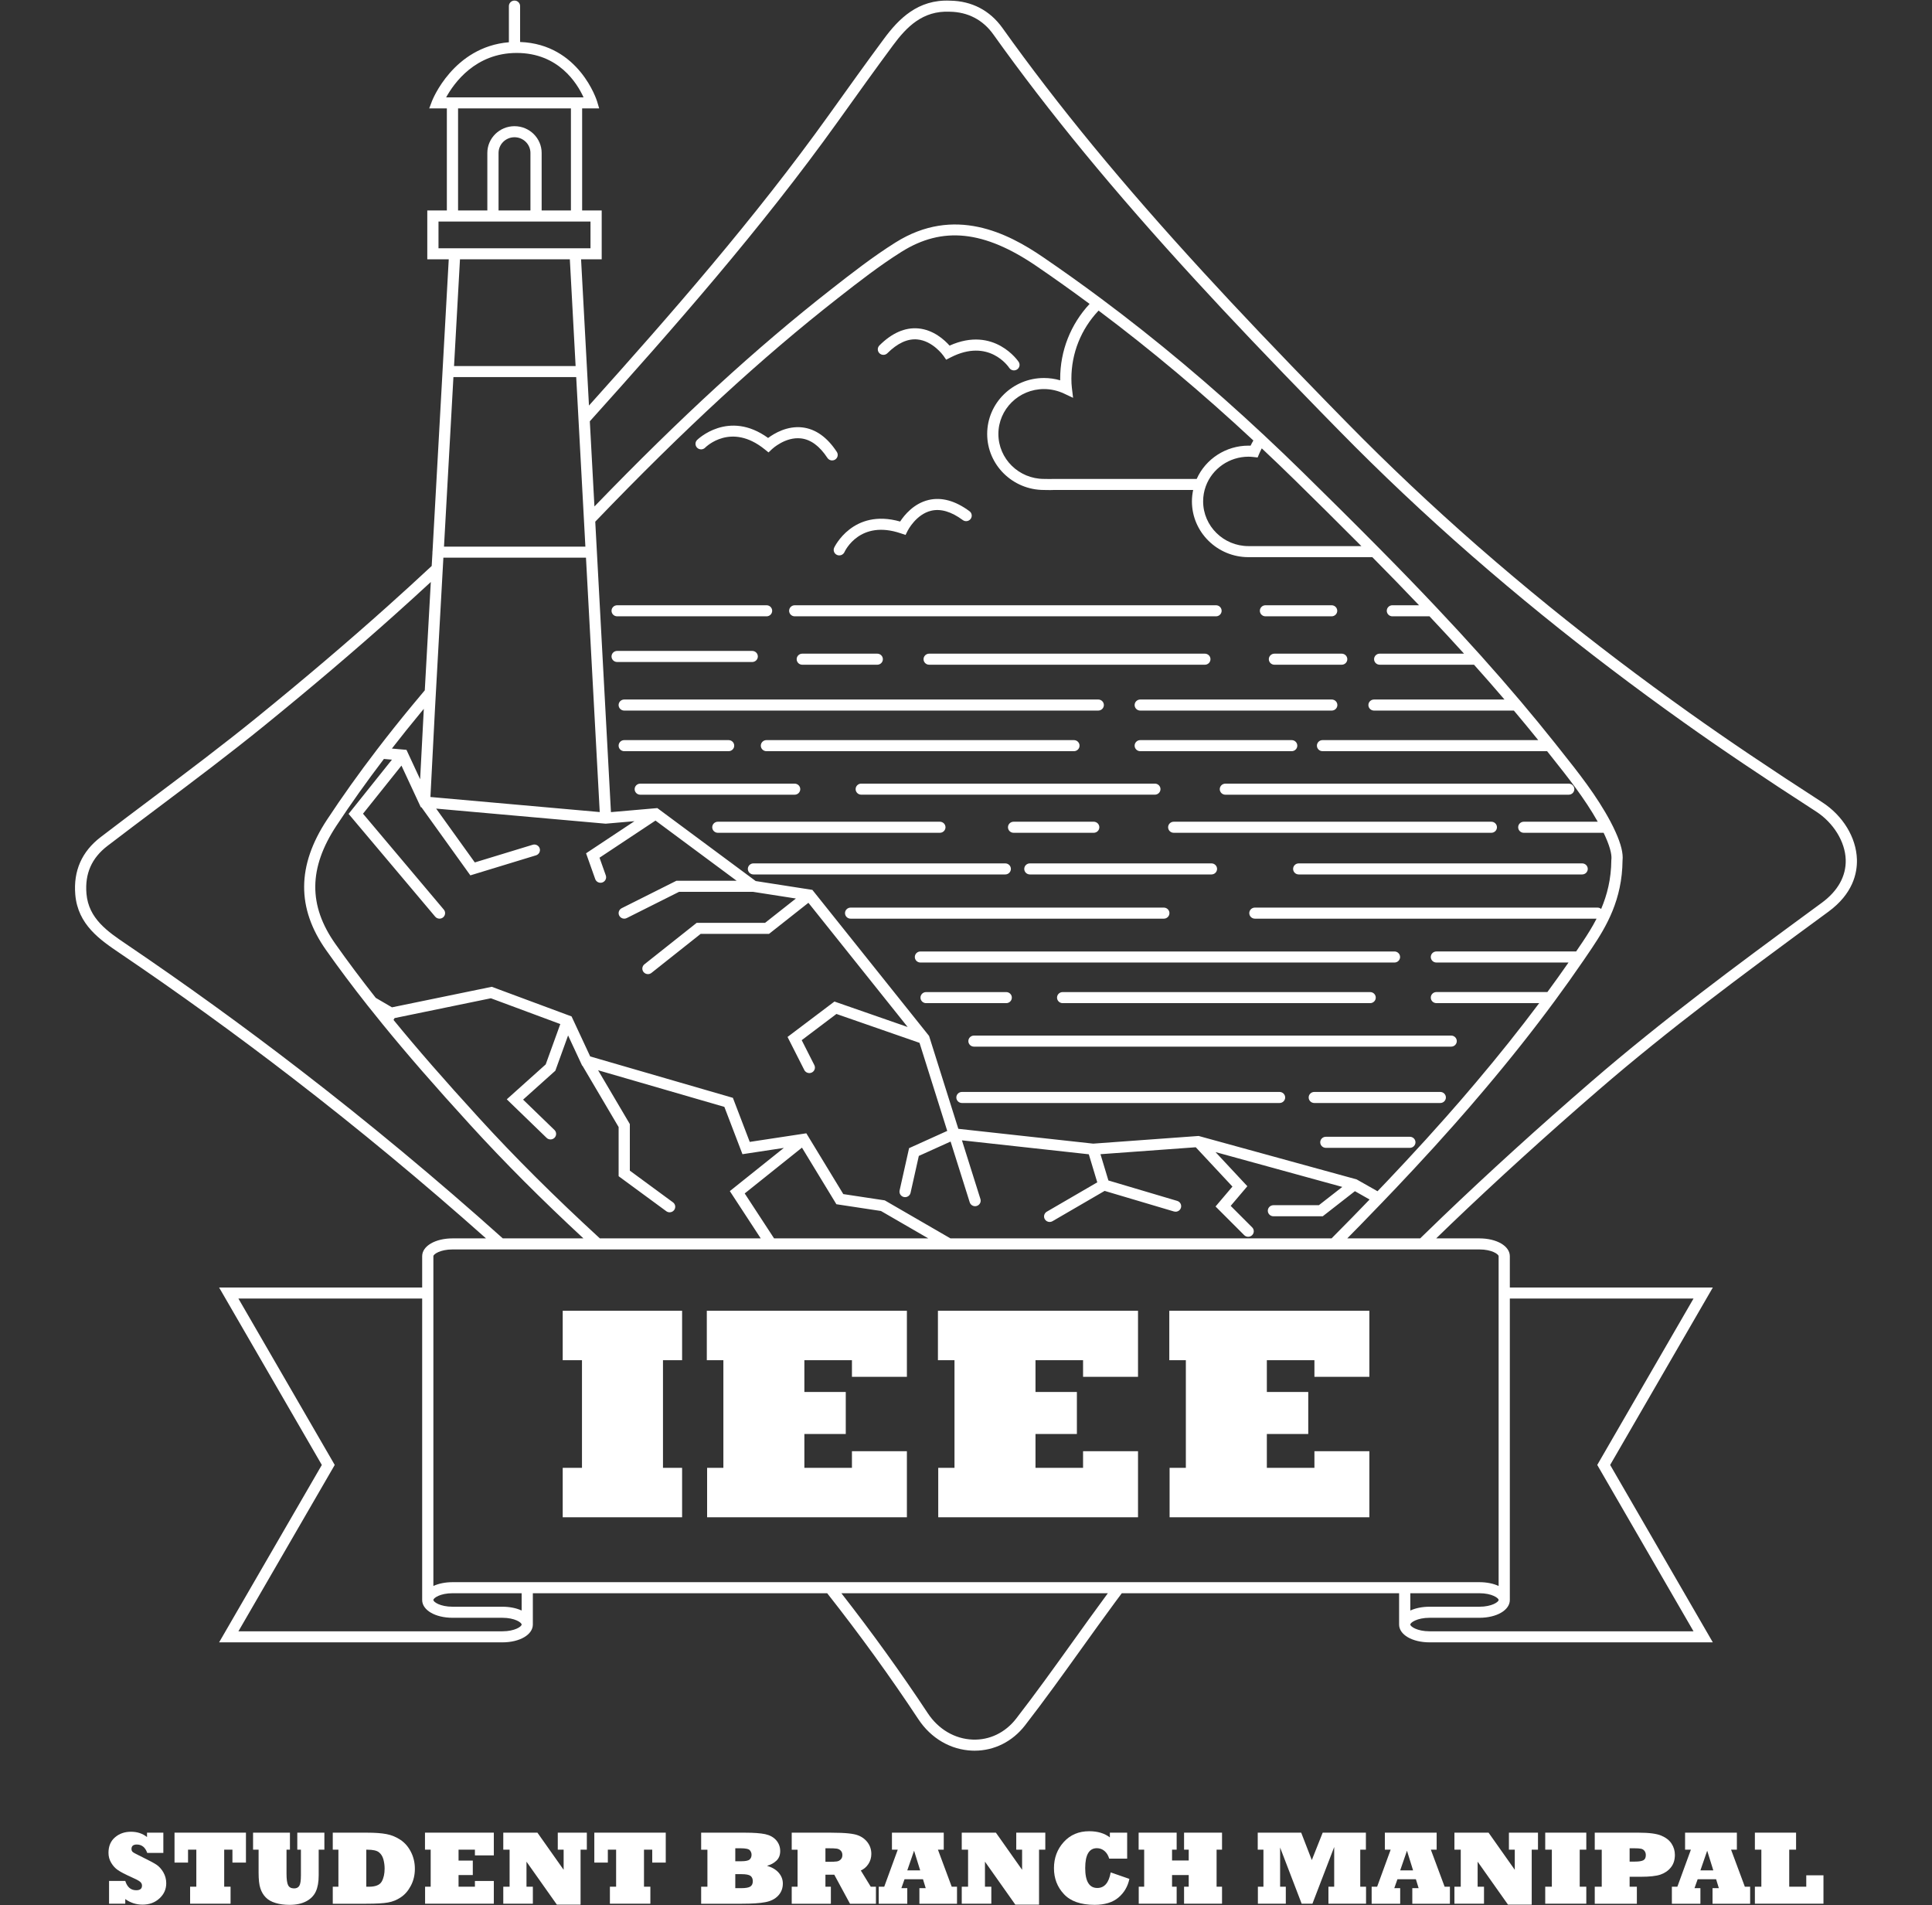 <svg width="288" height="284" viewBox="0 0 288 284" fill="none" xmlns="http://www.w3.org/2000/svg">
<rect x="0" y="0" width="288" height="284" fill="#333333" stroke="none"/>
<path d="M91.996 91.871H114.272C114.734 91.871 115.107 91.502 115.107 91.047C115.107 90.593 114.734 90.223 114.272 90.223H91.996C91.534 90.223 91.16 90.593 91.16 91.047C91.16 91.502 91.534 91.871 91.996 91.871Z" fill="white"/>
<path d="M117.633 91.047C117.633 91.502 118.007 91.871 118.469 91.871H181.27C181.732 91.871 182.106 91.502 182.106 91.047C182.106 90.593 181.732 90.223 181.27 90.223H118.469C118.007 90.223 117.633 90.593 117.633 91.047Z" fill="white"/>
<path d="M188.64 91.871H198.504C198.966 91.871 199.34 91.502 199.34 91.047C199.34 90.593 198.966 90.223 198.504 90.223H188.64C188.179 90.223 187.805 90.593 187.805 91.047C187.805 91.502 188.179 91.871 188.64 91.871Z" fill="white"/>
<path d="M112.97 97.855C112.97 97.4 112.596 97.031 112.135 97.031H91.996C91.534 97.031 91.16 97.4 91.16 97.855C91.16 98.31 91.534 98.679 91.996 98.679H112.135C112.596 98.679 112.97 98.31 112.97 97.855Z" fill="white"/>
<path d="M130.773 99.087C131.234 99.087 131.609 98.718 131.609 98.263C131.609 97.808 131.234 97.439 130.773 97.439H119.594C119.132 97.439 118.758 97.808 118.758 98.263C118.758 98.718 119.132 99.087 119.594 99.087H130.773Z" fill="white"/>
<path d="M179.608 99.087C180.069 99.087 180.444 98.718 180.444 98.263C180.444 97.808 180.069 97.439 179.608 97.439H138.508C138.046 97.439 137.672 97.808 137.672 98.263C137.672 98.718 138.046 99.087 138.508 99.087H179.608Z" fill="white"/>
<path d="M189.141 98.263C189.141 98.718 189.515 99.087 189.976 99.087H200.005C200.466 99.087 200.841 98.718 200.841 98.263C200.841 97.808 200.466 97.439 200.005 97.439H189.976C189.515 97.439 189.141 97.808 189.141 98.263Z" fill="white"/>
<path d="M92.215 105.097C92.215 105.551 92.589 105.921 93.051 105.921H163.716C164.177 105.921 164.552 105.551 164.552 105.097C164.552 104.642 164.177 104.273 163.716 104.273H93.051C92.589 104.273 92.215 104.642 92.215 105.097Z" fill="white"/>
<path d="M169.137 105.097C169.137 105.551 169.511 105.921 169.972 105.921H198.524C198.985 105.921 199.359 105.551 199.359 105.097C199.359 104.642 198.985 104.273 198.524 104.273H169.972C169.511 104.273 169.137 104.642 169.137 105.097Z" fill="white"/>
<path d="M109.449 111.151C109.449 110.696 109.075 110.326 108.614 110.326H93.05C92.589 110.326 92.215 110.696 92.215 111.151C92.215 111.605 92.589 111.975 93.05 111.975H108.614C109.075 111.975 109.449 111.605 109.449 111.151Z" fill="white"/>
<path d="M160.926 111.151C160.926 110.696 160.552 110.326 160.091 110.326H114.25C113.788 110.326 113.414 110.696 113.414 111.151C113.414 111.605 113.788 111.975 114.25 111.975H160.091C160.552 111.975 160.926 111.605 160.926 111.151Z" fill="white"/>
<path d="M193.386 111.151C193.386 110.696 193.012 110.326 192.551 110.326H169.972C169.511 110.326 169.137 110.696 169.137 111.151C169.137 111.605 169.511 111.975 169.972 111.975H192.551C193.012 111.975 193.386 111.605 193.386 111.151Z" fill="white"/>
<path d="M119.293 117.638C119.293 117.183 118.918 116.814 118.457 116.814H95.441C94.98 116.814 94.606 117.183 94.606 117.638C94.606 118.093 94.98 118.462 95.441 118.462H118.457C118.918 118.462 119.293 118.093 119.293 117.638Z" fill="white"/>
<path d="M172.155 116.809H128.383C127.921 116.809 127.547 117.179 127.547 117.633C127.547 118.088 127.921 118.457 128.383 118.457H172.155C172.616 118.457 172.991 118.088 172.991 117.633C172.991 117.179 172.616 116.809 172.155 116.809Z" fill="white"/>
<path d="M181.828 117.638C181.828 118.093 182.202 118.462 182.664 118.462H233.848C234.309 118.462 234.683 118.093 234.683 117.638C234.683 117.183 234.309 116.814 233.848 116.814H182.664C182.202 116.814 181.828 117.183 181.828 117.638Z" fill="white"/>
<path d="M140.943 123.315C140.943 122.86 140.568 122.491 140.107 122.491H107.008C106.546 122.491 106.172 122.86 106.172 123.315C106.172 123.769 106.546 124.139 107.008 124.139H140.107C140.568 124.139 140.943 123.769 140.943 123.315Z" fill="white"/>
<path d="M163.876 123.315C163.876 122.86 163.502 122.491 163.04 122.491H151.093C150.632 122.491 150.258 122.86 150.258 123.315C150.258 123.769 150.632 124.139 151.093 124.139H163.04C163.502 124.139 163.876 123.769 163.876 123.315Z" fill="white"/>
<path d="M150.833 148.709C150.833 148.254 150.459 147.885 149.997 147.885H138.05C137.589 147.885 137.215 148.254 137.215 148.709C137.215 149.164 137.589 149.533 138.05 149.533H149.997C150.459 149.533 150.833 149.164 150.833 148.709Z" fill="white"/>
<path d="M223.148 123.315C223.148 122.86 222.774 122.491 222.312 122.491H174.965C174.503 122.491 174.129 122.86 174.129 123.315C174.129 123.769 174.503 124.139 174.965 124.139H222.312C222.774 124.139 223.148 123.769 223.148 123.315Z" fill="white"/>
<path d="M150.691 129.525C150.691 129.07 150.316 128.701 149.855 128.701H112.316C111.855 128.701 111.48 129.07 111.48 129.525C111.48 129.979 111.855 130.349 112.316 130.349H149.855C150.316 130.349 150.691 129.979 150.691 129.525Z" fill="white"/>
<path d="M153.519 130.349H180.591C181.052 130.349 181.426 129.979 181.426 129.525C181.426 129.07 181.052 128.701 180.591 128.701H153.519C153.058 128.701 152.684 129.07 152.684 129.525C152.684 129.979 153.058 130.349 153.519 130.349Z" fill="white"/>
<path d="M192.762 129.525C192.762 129.979 193.136 130.349 193.597 130.349H235.849C236.311 130.349 236.685 129.979 236.685 129.525C236.685 129.07 236.311 128.701 235.849 128.701H193.597C193.136 128.701 192.762 129.07 192.762 129.525Z" fill="white"/>
<path d="M174.326 136.116C174.326 135.661 173.952 135.292 173.491 135.292H126.8C126.339 135.292 125.965 135.661 125.965 136.116C125.965 136.571 126.339 136.94 126.8 136.94H173.491C173.952 136.94 174.326 136.571 174.326 136.116Z" fill="white"/>
<path d="M136.371 142.655C136.371 143.11 136.745 143.479 137.207 143.479H207.872C208.334 143.479 208.708 143.11 208.708 142.655C208.708 142.2 208.334 141.831 207.872 141.831H137.207C136.745 141.831 136.371 142.2 136.371 142.655Z" fill="white"/>
<path d="M204.247 149.533C204.708 149.533 205.082 149.164 205.082 148.709C205.082 148.254 204.708 147.885 204.247 147.885H158.406C157.945 147.885 157.57 148.254 157.57 148.709C157.57 149.164 157.945 149.533 158.406 149.533H204.247Z" fill="white"/>
<path d="M216.325 154.368H145.187C144.726 154.368 144.352 154.737 144.352 155.192C144.352 155.647 144.726 156.016 145.187 156.016H216.325C216.787 156.016 217.161 155.647 217.161 155.192C217.161 154.737 216.787 154.368 216.325 154.368Z" fill="white"/>
<path d="M214.701 162.77H195.918C195.456 162.77 195.082 163.14 195.082 163.594C195.082 164.049 195.456 164.418 195.918 164.418H214.701C215.162 164.418 215.536 164.049 215.536 163.594C215.536 163.14 215.162 162.77 214.701 162.77Z" fill="white"/>
<path d="M190.742 162.77H143.394C142.933 162.77 142.559 163.14 142.559 163.594C142.559 164.049 142.933 164.418 143.394 164.418H190.742C191.203 164.418 191.578 164.049 191.578 163.594C191.578 163.14 191.203 162.77 190.742 162.77Z" fill="white"/>
<path d="M210.167 169.453H197.64C197.179 169.453 196.805 169.822 196.805 170.277C196.805 170.732 197.179 171.101 197.64 171.101H210.167C210.628 171.101 211.003 170.732 211.003 170.277C211.003 169.822 210.628 169.453 210.167 169.453Z" fill="white"/>
<path d="M124.771 82.721C124.882 82.77 124.998 82.793 125.113 82.793C125.432 82.793 125.736 82.612 125.876 82.307C125.967 82.106 128.182 77.424 134.293 79.506L134.99 79.74L135.316 79.09C135.329 79.066 136.556 76.662 138.816 76.13C140.235 75.796 141.818 76.264 143.518 77.522C143.888 77.795 144.412 77.721 144.688 77.357C144.965 76.993 144.89 76.476 144.521 76.203C142.399 74.634 140.344 74.071 138.413 74.531C136.2 75.058 134.799 76.796 134.181 77.742C127.13 75.743 124.379 81.57 124.351 81.631C124.162 82.047 124.35 82.534 124.771 82.721Z" fill="white"/>
<path d="M105.108 66.737C105.264 66.58 108.982 62.941 113.99 66.977L114.562 67.439L115.096 66.934C115.116 66.915 117.083 65.081 119.405 65.35C120.859 65.516 122.184 66.495 123.341 68.258C123.501 68.502 123.769 68.635 124.043 68.635C124.198 68.635 124.356 68.592 124.496 68.502C124.884 68.255 124.995 67.745 124.744 67.363C123.303 65.167 121.571 63.939 119.599 63.712C117.336 63.452 115.413 64.606 114.501 65.284C108.585 61.005 103.962 65.536 103.915 65.584C103.592 65.909 103.597 66.43 103.927 66.749C104.257 67.068 104.786 67.062 105.108 66.737Z" fill="white"/>
<path d="M141.55 51.52C140.798 50.674 139.154 49.157 136.886 48.956C134.909 48.782 132.959 49.635 131.093 51.493C130.769 51.817 130.771 52.339 131.099 52.659C131.427 52.979 131.957 52.976 132.281 52.653C133.776 51.164 135.269 50.47 136.725 50.597C139.039 50.795 140.612 52.995 140.626 53.016L141.045 53.618L141.701 53.281C147.392 50.363 150.317 54.643 150.446 54.837C150.606 55.081 150.875 55.215 151.15 55.215C151.304 55.215 151.46 55.172 151.599 55.084C151.988 54.839 152.102 54.329 151.853 53.946C151.816 53.889 148.227 48.523 141.55 51.52Z" fill="white"/>
<path d="M271.569 134.575C268.323 136.955 264.873 139.488 261.506 141.996C258.637 144.129 256.012 146.111 253.481 148.055C250.608 150.256 247.827 152.444 245.215 154.556C242.478 156.764 239.825 158.976 237.331 161.132L237.273 161.182C237.246 161.206 237.219 161.23 237.168 161.271C229.401 167.984 221.945 174.758 215.006 181.404C213.898 182.464 212.798 183.529 211.702 184.599H200.834C201.502 183.923 202.168 183.246 202.831 182.566C203.918 181.452 205.002 180.327 206.081 179.203C206.086 179.198 206.09 179.194 206.094 179.189C206.751 178.505 207.408 177.82 208.054 177.139C208.978 176.17 209.898 175.191 210.786 174.231C212.827 172.044 214.847 169.821 216.79 167.623C218.31 165.909 219.824 164.158 221.289 162.419C225.116 157.896 228.545 153.568 231.771 149.191C233.223 147.223 234.675 145.179 236.088 143.117V143.117C236.089 143.116 236.089 143.115 236.09 143.114C236.497 142.521 236.898 141.928 237.299 141.331C239.483 138.069 241.816 134.102 241.869 128.268C241.988 127.218 241.646 125.82 240.823 124.003C240.613 123.533 240.37 123.037 240.079 122.485C238.021 118.609 235.279 115.16 232.627 111.825L231.688 110.642C230.131 108.685 228.456 106.643 226.706 104.571C224.766 102.276 222.756 99.97 220.732 97.715C218.594 95.334 216.353 92.902 214.071 90.486C211.392 87.647 208.595 84.757 205.522 81.654C201.482 77.567 197.366 73.508 194.231 70.428C192.345 68.575 190.414 66.727 188.493 64.933L188.492 64.933C188.488 64.928 188.483 64.924 188.479 64.919C180.551 57.501 172.378 50.645 164.186 44.543C161.305 42.395 158.366 40.297 155.449 38.307C150.221 34.742 142.256 30.64 133.484 36.149C130.109 38.269 126.968 40.725 123.93 43.1C112.732 51.856 101.474 62.18 88.611 75.495L87.924 62.8C100.368 48.95 113.462 34.095 124.904 18.113L125.353 17.485C127.881 13.951 130.495 10.297 133.123 6.75C135.127 4.039 137.536 1.553 141.584 1.747C144.279 1.786 146.522 2.954 148.07 5.125C156.387 16.776 165.96 28.413 178.197 41.746C183.464 47.488 189.177 53.498 196.723 61.233C197.387 61.913 198.052 62.592 198.717 63.27L199.643 64.214C205.822 70.518 212.438 76.758 219.307 82.761L219.548 82.969H219.548C222.917 85.905 226.401 88.836 229.91 91.684C236.534 97.06 243.594 102.42 250.893 107.615C256.554 111.648 262.851 115.888 270.707 120.96C273.317 122.645 275.055 125.466 275.137 128.147C275.211 130.584 273.978 132.807 271.569 134.575ZM223.397 187.255V236.413C222.626 236.055 221.635 235.846 220.528 235.846H67.472C66.365 235.846 65.375 236.055 64.603 236.412V187.255C64.603 186.962 65.609 186.247 67.472 186.247H220.528C222.392 186.247 223.397 186.962 223.397 187.255ZM210.233 240.074V237.494H220.528C222.392 237.494 223.397 238.209 223.397 238.502C223.397 238.793 222.392 239.506 220.528 239.506H213.113C212.001 239.506 211.007 239.715 210.233 240.074ZM225.068 238.502L225.068 193.57H252.449L238.099 218.371L252.449 243.169H213.113C211.243 243.169 210.233 242.454 210.233 242.161C210.233 241.869 211.243 241.154 213.113 241.154H220.528C223.116 241.154 225.068 240.014 225.068 238.502ZM164.863 237.881C163.161 240.187 161.465 242.553 159.826 244.841C157.13 248.601 154.342 252.49 151.464 256.201C149.857 258.272 147.512 259.408 145.003 259.312C142.33 259.213 139.886 257.778 138.299 255.375C134.351 249.397 130.023 243.389 125.422 237.494H165.148C165.053 237.623 164.958 237.752 164.863 237.881ZM77.76 240.072C76.988 239.715 75.996 239.506 74.888 239.506H67.472C65.608 239.506 64.603 238.793 64.603 238.502C64.603 238.209 65.608 237.494 67.472 237.494H77.76V240.072ZM74.888 243.169H35.54L49.898 218.371L35.54 193.57H62.932V238.502C62.932 240.014 64.883 241.154 67.472 241.154H74.888C76.753 241.154 77.76 241.869 77.76 242.161C77.76 242.454 76.753 243.169 74.888 243.169ZM44.659 159.417C36.264 152.945 27.564 146.657 18.8 140.725C16.048 138.86 13.201 136.931 12.888 133.211C12.636 130.228 13.663 127.898 16.027 126.087C18.565 124.145 21.164 122.192 23.678 120.302C28.902 116.376 34.304 112.315 39.462 108.123C46.482 102.42 52.816 97.034 58.827 91.658C60.636 90.04 62.444 88.397 64.22 86.754L63.322 102.901C62.701 103.637 62.083 104.377 61.471 105.118C59.602 107.376 57.819 109.616 56.169 111.776C53.494 115.27 50.994 118.778 48.74 122.201C44.242 129.031 44.204 135.392 48.624 141.647C50.529 144.342 52.542 147.03 54.778 149.865C54.778 149.865 54.778 149.866 54.779 149.866C54.783 149.872 54.787 149.877 54.791 149.882C55.474 150.747 56.197 151.646 57.001 152.631C60.701 157.172 64.764 161.841 70.174 167.767C75.196 173.268 80.705 178.789 86.972 184.599H74.951C65.17 175.836 54.979 167.364 44.659 159.417ZM84.945 38.657L85.805 54.564H67.683L68.568 38.657H84.945ZM65.366 37.009V33.023H88.024V37.009H65.366ZM85.107 16.161V31.374H80.743V22.802C80.743 20.6 78.927 18.81 76.695 18.81C74.463 18.81 72.646 20.6 72.646 22.802V31.374H68.283V16.161H85.107ZM66.507 14.513C67.68 12.374 70.873 7.893 77.024 7.893C83.256 7.893 86.031 12.402 86.989 14.513H66.507ZM79.072 31.374H74.318V22.802C74.318 21.509 75.384 20.458 76.695 20.458C78.005 20.458 79.072 21.509 79.072 22.802V31.374ZM62.628 116.158L60.592 111.776L58.417 111.584C59.794 109.81 61.25 107.992 62.766 106.159C62.902 105.995 63.04 105.832 63.177 105.668L62.628 116.158ZM64.841 105.684L64.976 103.264V103.263L66.002 84.794C66.002 84.791 66.002 84.789 66.003 84.786L66.094 83.131H87.351L89.401 121.05L64.163 118.804L64.841 105.684ZM67.591 56.212H85.894L86.219 62.228L87.052 77.597L87.262 81.483H66.186L67.591 56.212ZM115.391 184.599L111.012 177.9L119.548 171.073L124.679 179.508L131.322 180.515L138.38 184.599H115.391ZM89.421 184.599C82.645 178.378 76.751 172.508 71.417 166.664C66.202 160.952 62.247 156.417 58.662 152.035L58.821 151.761L73.175 148.807L83.523 152.651L81.348 158.665L75.544 163.869L81.48 169.614C81.642 169.771 81.854 169.849 82.065 169.849C82.282 169.849 82.498 169.767 82.662 169.602C82.985 169.277 82.98 168.755 82.65 168.437L77.977 163.915L82.782 159.607L84.684 154.349L86.78 158.848L86.826 158.861L92.217 168.004V175.33L99.322 180.548C99.471 180.658 99.646 180.711 99.82 180.711C100.075 180.711 100.327 180.597 100.491 180.379C100.766 180.014 100.69 179.498 100.32 179.227L93.888 174.502V167.56L89.158 159.537L107.98 164.998L110.678 172.05L116.845 171.113L108.795 177.551L113.402 184.599H89.421ZM141.682 184.599L131.892 178.933L125.708 177.996L120.198 168.936L111.763 170.217L109.25 163.649L87.981 157.478L85.202 151.513L73.309 147.096L58.43 150.158L56.015 148.747C53.831 145.974 51.859 143.341 49.995 140.704C45.952 134.983 45.999 129.389 50.142 123.098C52.296 119.827 54.681 116.477 57.228 113.133L58.424 113.239L51.963 121.322L64.873 136.642C65.038 136.838 65.276 136.939 65.516 136.939C65.704 136.939 65.893 136.877 66.05 136.749C66.405 136.459 66.453 135.939 66.158 135.589L54.113 121.295L59.844 114.124L62.522 119.884L62.73 120.331L62.828 120.34L70.115 130.486L79.901 127.5C80.342 127.365 80.589 126.904 80.453 126.469C80.316 126.034 79.847 125.791 79.407 125.925L70.779 128.558L65.016 120.535L90.285 122.783L94.581 122.409L87.365 127.195L88.729 131.038C88.85 131.377 89.173 131.59 89.518 131.59C89.61 131.59 89.702 131.575 89.794 131.543C90.23 131.393 90.459 130.923 90.307 130.493L89.369 127.852L97.713 122.318L109.814 131.293H100.826L92.674 135.381C92.262 135.587 92.099 136.083 92.308 136.489C92.456 136.775 92.749 136.94 93.053 136.94C93.181 136.94 93.31 136.91 93.431 136.85L101.226 132.941H112.251L118.644 133.937L114.05 137.561H103.855L96.064 143.742C95.704 144.027 95.647 144.545 95.936 144.9C96.101 145.102 96.344 145.207 96.588 145.207C96.772 145.207 96.957 145.148 97.111 145.026L104.445 139.209H114.636L120.509 134.576L135.304 153.091L124.387 149.294L117.397 154.573L119.897 159.505C120.044 159.794 120.339 159.961 120.645 159.96C120.771 159.96 120.899 159.932 121.019 159.873C121.431 159.67 121.599 159.175 121.392 158.768L119.509 155.053L124.685 151.145L137.071 155.452L141.203 168.578L135.515 171.15L134.104 177.452C134.005 177.896 134.29 178.335 134.74 178.434C135.19 178.532 135.637 178.251 135.736 177.806L136.967 172.306L141.703 170.165L144.555 179.222C144.666 179.575 144.996 179.802 145.353 179.802C145.435 179.802 145.518 179.79 145.601 179.764C146.042 179.629 146.288 179.168 146.151 178.733L143.396 169.984L162.305 172.062L163.568 176.245L156.047 180.618C155.649 180.849 155.516 181.354 155.751 181.746C155.907 182.007 156.186 182.152 156.472 182.152C156.616 182.152 156.762 182.115 156.895 182.037L164.665 177.52L174.999 180.588C175.08 180.611 175.161 180.623 175.24 180.623C175.599 180.623 175.931 180.393 176.04 180.036C176.173 179.6 175.923 179.141 175.481 179.01L165.228 175.966L164.045 172.05L178.251 171.016L183.718 176.876L181.2 179.844L185.468 184.115C185.632 184.278 185.848 184.361 186.063 184.361C186.275 184.361 186.487 184.282 186.65 184.123C186.979 183.804 186.983 183.282 186.659 182.958L183.456 179.754L185.941 176.825L181.193 171.735L200.094 176.929L196.6 179.654H189.826C189.365 179.654 188.991 180.023 188.991 180.478C188.991 180.933 189.365 181.302 189.826 181.302H197.181L201.975 177.563L204.164 178.804C203.32 179.68 202.473 180.555 201.626 181.423C200.589 182.487 199.544 183.543 198.495 184.599H141.682ZM158.039 56.458C158.039 56.537 158.039 56.616 158.041 56.692C157.255 56.465 156.436 56.347 155.622 56.347C150.954 56.347 147.157 60.09 147.157 64.691C147.157 69.294 150.954 73.038 155.622 73.038C155.777 73.038 155.928 73.042 156.077 73.045C156.237 73.049 156.396 73.052 156.556 73.052C156.716 73.052 156.88 73.049 157.047 73.038H177.861C177.744 73.593 177.678 74.159 177.678 74.736C177.678 79.322 181.459 83.053 186.108 83.053H204.571C207.042 85.551 209.336 87.913 211.533 90.222H207.559C207.098 90.222 206.724 90.592 206.724 91.046C206.724 91.502 207.098 91.871 207.559 91.871H213.093C214.845 93.729 216.57 95.594 218.242 97.437H205.667C205.206 97.437 204.832 97.806 204.832 98.261C204.832 98.716 205.206 99.085 205.667 99.085H219.728C221.261 100.796 222.782 102.535 224.271 104.274H204.82C204.358 104.274 203.984 104.643 203.984 105.098C203.984 105.553 204.358 105.922 204.82 105.922H225.671C226.926 107.413 228.143 108.888 229.304 110.326H197.146C196.684 110.326 196.31 110.695 196.31 111.15C196.31 111.605 196.684 111.974 197.146 111.974H230.623L231.312 112.841C233.74 115.895 236.237 119.049 238.174 122.491H227.147C226.685 122.491 226.311 122.86 226.311 123.315C226.311 123.77 226.685 124.139 227.147 124.139H239.046C239.132 124.319 239.219 124.499 239.295 124.67C240.212 126.697 240.258 127.696 240.205 128.111L240.198 128.21C240.178 131.052 239.559 133.429 238.679 135.493C238.533 135.369 238.345 135.291 238.138 135.291H187.063C186.602 135.291 186.228 135.66 186.228 136.115C186.228 136.571 186.602 136.939 187.063 136.939H237.999C237.348 138.207 236.619 139.355 235.906 140.421C235.589 140.892 235.27 141.361 234.95 141.83H214.121C213.659 141.83 213.285 142.199 213.285 142.654C213.285 143.109 213.659 143.478 214.121 143.478H233.815C232.776 144.971 231.723 146.444 230.667 147.881H214.121C213.659 147.881 213.285 148.251 213.285 148.706C213.285 149.161 213.659 149.53 214.121 149.53H229.446C226.525 153.434 223.426 157.319 220.005 161.364C218.548 163.093 217.042 164.834 215.531 166.538C213.597 168.726 211.587 170.938 209.554 173.116C208.669 174.073 207.754 175.046 206.836 176.01C206.343 176.529 205.842 177.05 205.344 177.571L202.226 175.804L178.677 169.332L162.963 170.476L142.855 168.266L138.496 154.422L121.301 132.904C121.299 132.902 121.299 132.9 121.298 132.899C121.296 132.897 121.295 132.896 121.293 132.895L121.099 132.651L120.742 132.595C120.74 132.595 120.738 132.595 120.735 132.594L112.652 131.334L97.986 120.458L91.073 121.06L88.734 77.762C101.997 63.956 113.519 53.344 124.969 44.391C127.973 42.041 131.08 39.613 134.382 37.539C140.503 33.694 146.707 34.35 154.499 39.662C157.142 41.466 159.803 43.362 162.424 45.301C159.59 48.359 158.039 52.284 158.039 56.458ZM186.421 66.436C186.314 66.431 186.209 66.429 186.108 66.429C182.756 66.429 179.725 68.4 178.389 71.39H157.021L156.966 71.392C156.671 71.411 156.395 71.404 156.115 71.397C155.953 71.394 155.789 71.39 155.622 71.39C151.876 71.39 148.828 68.385 148.828 64.691C148.828 60.999 151.876 57.995 155.622 57.995C156.641 57.995 157.669 58.225 158.595 58.659L159.962 59.301L159.784 57.818C159.734 57.401 159.71 56.969 159.71 56.458C159.71 52.649 161.144 49.069 163.762 46.299C171.541 52.127 179.297 58.635 186.837 65.661C186.689 65.915 186.548 66.173 186.421 66.436ZM193.051 71.595C195.823 74.319 199.363 77.809 202.937 81.405H186.108C182.381 81.405 179.349 78.413 179.349 74.736C179.349 73.963 179.48 73.209 179.74 72.497L179.741 72.492C180.701 69.852 183.259 68.077 186.108 68.077C186.332 68.077 186.581 68.093 186.846 68.123L187.472 68.194L187.714 67.621C187.826 67.355 187.953 67.093 188.09 66.835C189.754 68.399 191.419 69.992 193.051 71.595ZM276.808 128.096C276.708 124.845 274.722 121.582 271.623 119.581C263.788 114.523 257.512 110.296 251.871 106.278C244.601 101.104 237.57 95.765 230.971 90.41C227.396 87.509 223.846 84.52 220.419 81.527L220.197 81.335C213.439 75.419 206.929 69.274 200.844 63.068L199.919 62.124C199.255 61.446 198.59 60.769 197.927 60.09C190.395 52.367 184.691 46.369 179.436 40.64C167.246 27.357 157.714 15.771 149.437 4.176C147.569 1.556 144.861 0.145 141.636 0.099C136.817 -0.125 133.943 2.842 131.773 5.778C129.137 9.335 126.52 12.995 123.988 16.535L123.539 17.162C112.493 32.589 99.884 46.983 87.797 60.454L86.619 38.656H89.695V31.374H86.778V16.161H89.32L89.005 15.105C88.979 15.018 86.352 6.576 77.531 6.26V0.91C77.531 0.456 77.156 0.086 76.695 0.086C76.233 0.086 75.859 0.456 75.859 0.91V6.298C67.55 6.994 64.436 14.965 64.404 15.05L63.983 16.161H66.612V31.374H63.695V38.656H66.894L64.479 82.119C64.466 82.18 64.457 82.242 64.457 82.307C64.457 82.333 64.462 82.358 64.465 82.384L64.352 84.365C62.176 86.394 59.943 88.436 57.704 90.436C51.714 95.795 45.398 101.164 38.399 106.851C33.266 111.023 27.877 115.074 22.665 118.991C20.148 120.882 17.545 122.838 15.002 124.785C12.195 126.935 10.924 129.815 11.222 133.347C11.602 137.845 14.923 140.097 17.854 142.083C26.589 147.996 35.262 154.265 43.63 160.715C53.437 168.267 63.121 176.297 72.451 184.599H67.472C64.883 184.599 62.932 185.74 62.932 187.254V191.922H32.662L47.974 218.371L32.662 244.816H74.888C77.478 244.816 79.431 243.675 79.431 242.161V237.494H123.307C128.176 243.676 132.749 249.993 136.899 256.275C138.786 259.131 141.717 260.838 144.94 260.959C145.057 260.963 145.174 260.965 145.291 260.965C148.208 260.965 150.925 259.607 152.791 257.202C155.689 253.466 158.485 249.564 161.19 245.792C162.827 243.508 164.52 241.147 166.216 238.849C166.549 238.395 166.886 237.944 167.224 237.494H208.562V242.161C208.562 243.675 210.518 244.816 213.113 244.816H255.328L240.023 218.371L255.328 191.922H225.068V187.254C225.068 185.74 223.116 184.599 220.528 184.599H214.09C214.783 183.927 215.472 183.253 216.171 182.585C223.089 175.959 230.524 169.205 238.247 162.529C238.293 162.491 238.339 162.452 238.385 162.412L238.431 162.371C240.913 160.227 243.551 158.027 246.274 155.83C248.875 153.726 251.645 151.549 254.508 149.356C257.032 147.416 259.651 145.439 262.513 143.312C265.877 140.806 269.324 138.275 272.567 135.897H272.567C276.187 133.239 276.871 130.188 276.808 128.096Z" fill="white"/>
<path d="M101.679 226.172H83.883V218.802H86.755V202.758H83.883V195.389H101.679V202.758H98.829V218.802H101.679V226.172Z" fill="white"/>
<path d="M135.189 226.172H105.408V218.802H107.832V202.758H105.363V195.389H135.189V205.236H126.998V202.758H119.906V207.494H126.077V213.757H119.906V218.802H126.998V216.324H135.189V226.172Z" fill="white"/>
<path d="M169.642 226.172H139.862V218.802H142.285V202.758H139.816V195.389H169.642V205.236H161.451V202.758H154.359V207.494H160.53V213.757H154.359V218.802H161.451V216.324H169.642V226.172Z" fill="white"/>
<path d="M204.13 226.172H174.35V218.802H176.773V202.758H174.305V195.389H204.13V205.236H195.939V202.758H188.847V207.494H195.019V213.757H188.847V218.802H195.939V216.324H204.13V226.172Z" fill="white"/>
<path d="M18.674 283.778H16.257V280.382H18.674C18.962 281.306 19.505 281.768 20.303 281.768C20.88 281.768 21.168 281.539 21.168 281.082C21.168 280.844 21.068 280.646 20.867 280.488C20.65 280.316 20.195 280.078 19.5 279.773C18.625 279.382 17.982 279.044 17.569 278.76C17.183 278.501 16.854 278.143 16.581 277.686C16.308 277.235 16.172 276.734 16.172 276.186C16.172 275.202 16.496 274.432 17.145 273.879C17.788 273.326 18.581 273.049 19.523 273.049C20.465 273.049 21.263 273.313 21.917 273.841V273.186H24.349V276.201H21.948C21.654 275.369 21.134 274.953 20.388 274.953C19.863 274.953 19.6 275.173 19.6 275.615C19.6 275.828 19.675 275.988 19.824 276.095C19.968 276.207 20.434 276.453 21.222 276.834C22.277 277.351 22.983 277.729 23.338 277.968C23.518 278.085 23.702 278.249 23.89 278.459C24.078 278.67 24.233 278.887 24.357 279.11C24.64 279.608 24.781 280.146 24.781 280.724C24.781 281.613 24.447 282.364 23.778 282.979C23.108 283.602 22.264 283.915 21.245 283.915C20.298 283.915 19.441 283.638 18.674 283.085V283.778Z" fill="white"/>
<path d="M34.37 283.775H28.34V281.24H29.266V275.719H28.031V277.646H26.016V273.184H36.663V277.646H34.648V275.719H33.421V281.24H34.37V283.775Z" fill="white"/>
<path d="M38.549 275.723H37.723V273.188H43.221V275.723H42.711V279.295C42.711 280.147 42.793 280.728 42.958 281.038C43.123 281.343 43.419 281.495 43.846 281.495C44.201 281.495 44.459 281.366 44.618 281.107C44.778 280.853 44.858 280.333 44.858 279.546V275.723H44.317V273.188H48.355V275.723H47.506V279.561C47.506 280.541 47.362 281.343 47.074 281.967C46.785 282.587 46.306 283.072 45.638 283.422C44.968 283.772 44.145 283.947 43.166 283.947C42.379 283.947 41.682 283.853 41.074 283.665C40.456 283.483 39.968 283.203 39.607 282.828C39.246 282.457 38.982 282.008 38.812 281.48C38.636 280.967 38.549 280.18 38.549 279.119V275.723Z" fill="white"/>
<path d="M54.601 275.723V281.244H54.995C55.973 281.244 56.609 280.988 56.902 280.475C57.191 279.962 57.335 279.318 57.335 278.541C57.335 278.074 57.273 277.612 57.15 277.155C57.021 276.698 56.794 276.345 56.47 276.096C56.151 275.848 55.58 275.723 54.756 275.723H54.601ZM54.601 283.78H49.605V281.244L50.447 281.244V275.723H49.605V273.188H54.748C55.922 273.188 56.88 273.259 57.621 273.401C58.367 273.543 59.07 273.835 59.729 274.276C60.383 274.724 60.897 275.328 61.273 276.089C61.458 276.454 61.6 276.845 61.697 277.262C61.796 277.678 61.844 278.115 61.844 278.571C61.844 279.49 61.646 280.328 61.25 281.084C60.859 281.836 60.362 282.412 59.76 282.812C59.172 283.214 58.529 283.475 57.829 283.596C57.134 283.719 56.058 283.78 54.601 283.78Z" fill="white"/>
<path d="M73.614 283.775H63.367V281.24H64.201V275.719H63.352V273.184H73.614V276.572H70.796V275.719H68.356V277.349H70.479V279.504H68.356V281.24H70.796V280.387H73.614V283.775Z" fill="white"/>
<path d="M79.433 283.775H75.023V281.24H75.966V275.719H75.023V273.184H80.112L84.02 278.72V275.719H83.147V273.184H87.479V275.719H86.544V283.912H83.008L78.483 277.509V281.24H79.433V283.775Z" fill="white"/>
<path d="M96.949 283.775H90.918V281.24H91.844V275.719H90.609V277.646H88.594V273.184H99.242V277.646H97.227V275.719H95.999V281.24H96.949V283.775H96.949Z" fill="white"/>
<path d="M109.608 279.371V281.457H110.543C111.14 281.457 111.57 281.381 111.832 281.229C112.089 281.077 112.218 280.807 112.218 280.422C112.218 280.061 112.102 279.795 111.871 279.622C111.639 279.455 111.191 279.371 110.527 279.371H109.608ZM109.608 275.511V277.445H110.527C111.15 277.445 111.559 277.356 111.755 277.178C111.94 277 112.033 276.767 112.033 276.478C112.033 276.229 111.948 276.005 111.778 275.808C111.608 275.609 111.142 275.511 110.38 275.511H109.608ZM110.596 283.78H104.52V281.244H105.454V275.724H104.52V273.188H111.083C112.37 273.188 113.366 273.262 114.072 273.409C114.766 273.561 115.312 273.863 115.709 274.315C116.105 274.777 116.303 275.315 116.303 275.929C116.303 276.529 116.115 277.006 115.74 277.361C115.353 277.726 114.885 277.98 114.334 278.122C115.091 278.346 115.673 278.691 116.079 279.158C116.491 279.635 116.697 280.171 116.697 280.765C116.697 281.475 116.465 282.079 116.002 282.577C115.539 283.069 114.903 283.391 114.095 283.544C113.296 283.701 112.131 283.78 110.596 283.78Z" fill="white"/>
<path d="M123.046 275.511V277.528H123.509C124.117 277.528 124.529 277.511 124.745 277.475C124.977 277.44 125.172 277.338 125.332 277.171C125.491 277.013 125.571 276.797 125.571 276.523C125.571 276.249 125.491 276.031 125.332 275.869C125.172 275.701 124.969 275.6 124.722 275.564C124.485 275.528 124.052 275.511 123.425 275.511H123.046ZM123.857 283.78H118.02V281.244H118.892V275.724H118.02V273.188H123.857C124.382 273.188 124.869 273.197 125.316 273.215C125.764 273.233 126.148 273.258 126.467 273.291C126.786 273.324 127.079 273.368 127.347 273.424C128.099 273.581 128.709 273.924 129.177 274.452C129.651 274.99 129.888 275.625 129.888 276.356C129.888 276.904 129.743 277.402 129.455 277.848C129.167 278.29 128.789 278.615 128.32 278.823L129.803 281.244H130.575V283.78H126.707L124.367 279.455H123.046V281.244H123.857V283.78Z" fill="white"/>
<path d="M136.259 275.876L135.246 278.807H137.17L136.259 275.876ZM135.246 283.78H130.992V281.244H131.81L133.826 275.723H132.961V273.188H140.683V275.723H139.818L141.872 281.244H142.66V283.78H137.054V281.457H137.995L137.586 280.125H134.837L134.367 281.457H135.246V283.78Z" fill="white"/>
<path d="M147.776 283.775H143.367V281.24H144.309V275.719H143.367V273.184H148.456L152.363 278.72V275.719H151.491V273.184H155.822V275.719H154.888V283.912H151.351L146.827 277.509V281.24H147.776V283.775Z" fill="white"/>
<path d="M165.568 279.109L168.356 280.076C168.119 281.208 167.576 282.134 166.727 282.855C165.867 283.581 164.683 283.944 163.175 283.944C161.116 283.944 159.592 283.414 158.604 282.353C157.61 281.297 157.113 280.007 157.113 278.484C157.113 276.951 157.6 275.649 158.573 274.578C159.545 273.507 160.809 272.971 162.364 272.971C163.625 272.971 164.653 273.279 165.445 273.893V273.185H168.024V277.053H165.344C165.206 276.571 164.971 276.19 164.642 275.911C164.312 275.637 163.937 275.499 163.514 275.499C162.351 275.499 161.77 276.487 161.77 278.462C161.77 280.441 162.372 281.431 163.576 281.431C164.632 281.431 165.296 280.657 165.568 279.109" fill="white"/>
<path d="M175.402 283.775H169.75V281.24H170.56V275.719H169.734V273.184H175.402V275.719H174.715V277.333H177.201V275.719H176.507V273.184H182.166V275.719H181.355V281.24H182.166V283.775H176.507V281.24H177.201V279.504H174.715V281.24H175.402V283.775Z" fill="white"/>
<path d="M191.674 283.775H187.511V281.24H188.338V275.719H187.488V273.184H193.967L195.549 277.273L197.171 273.184H203.611V275.719H202.77V281.24H203.634V283.775H198.028V281.24H198.886V275.323L195.642 283.775H194.036L190.824 275.399V281.24H191.674V283.775Z" fill="white"/>
<path d="M209.735 275.876L208.723 278.807H210.646L209.735 275.876ZM208.723 283.78H204.469V281.244H205.287L207.303 275.723H206.438V273.188H214.159V275.723H213.295L215.349 281.244H216.136V283.78H210.53V281.457H211.472L211.063 280.125H208.314L207.844 281.457H208.723V283.78Z" fill="white"/>
<path d="M221.218 283.775H216.809V281.24H217.751V275.719H216.809V273.184H221.897L225.805 278.72V275.719H224.932V273.184H229.264V275.719H228.33V283.912H224.793L220.268 277.509V281.24H221.218V283.775Z" fill="white"/>
<path d="M236.467 283.775H230.344V281.24H231.332V275.719H230.344V273.184H236.467V275.719H235.486V281.24H236.467V283.775Z" fill="white"/>
<path d="M242.924 275.511V277.498H243.734C244.301 277.498 244.712 277.432 244.97 277.3C245.217 277.168 245.34 276.911 245.34 276.531C245.34 276.282 245.273 276.071 245.14 275.899C245.011 275.731 244.838 275.625 244.622 275.579C244.416 275.534 244.066 275.511 243.572 275.511H242.924ZM244.005 283.78H237.727V281.244H238.769V275.724H237.727V273.188H244.314C245.827 273.188 246.934 273.333 247.634 273.622C248.334 273.917 248.849 274.317 249.178 274.825C249.508 275.333 249.672 275.889 249.672 276.493C249.672 277.239 249.477 277.858 249.086 278.351C248.695 278.848 248.177 279.209 247.533 279.432C246.9 279.65 245.922 279.76 244.599 279.76H242.924V281.244H244.005V283.78Z" fill="white"/>
<path d="M254.489 275.876L253.477 278.807H255.4L254.489 275.876ZM253.477 283.78H249.223V281.244H250.041L252.057 275.723H251.192V273.188H258.913V275.723H258.049L260.102 281.244H260.89V283.78H255.284V281.457H256.226L255.817 280.125H253.068L252.597 281.457H253.477V283.78Z" fill="white"/>
<path d="M271.821 283.775H261.598V281.24H262.563V275.719H261.598V273.184H267.737V275.719H266.717V281.24H269.258V279.542H271.821V283.775Z" fill="white"/>
</svg>
